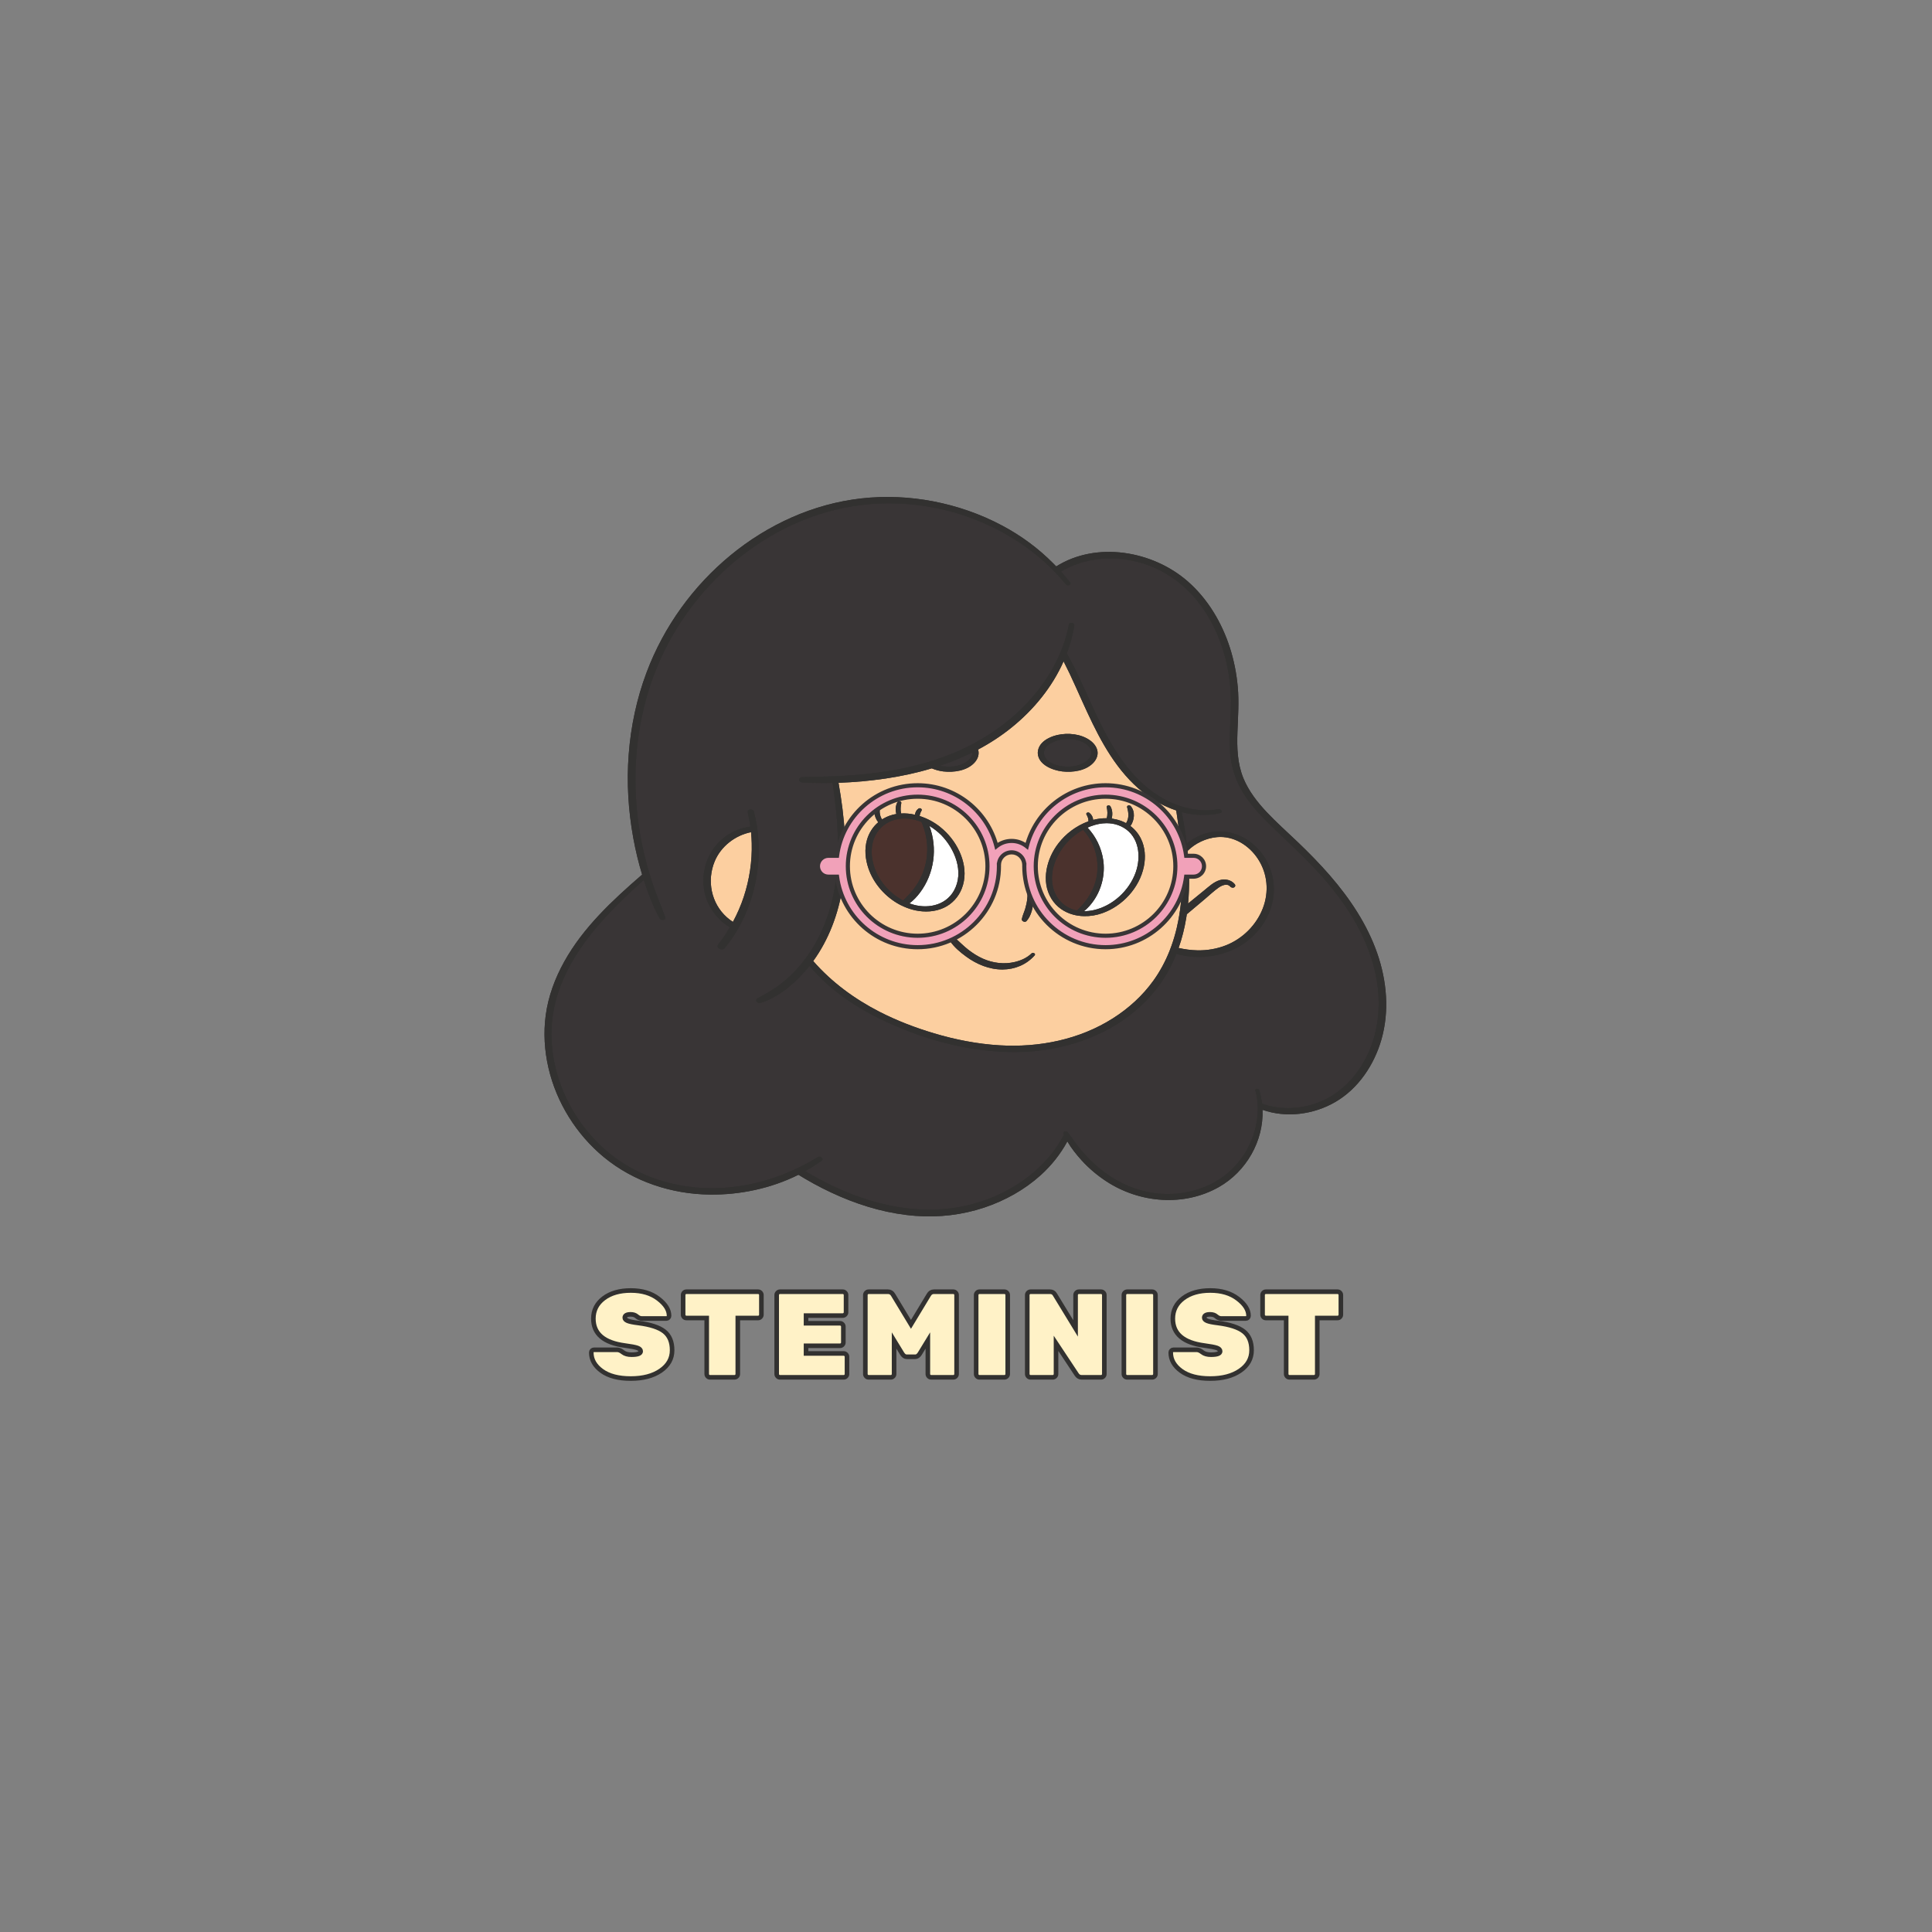 <svg xmlns="http://www.w3.org/2000/svg" width="375" viewBox="0 0 375 375" height="375" version="1.0"><rect x="0" y="0" width="375" height="375" fill="#808080" stroke="none"/><defs><clipPath id="a"><path d="M 105.457 96.168 L 269.707 96.168 L 269.707 236.418 L 105.457 236.418 Z M 105.457 96.168"/></clipPath><clipPath id="b"><path d="M 105.457 96.168 L 269.707 96.168 L 269.707 236.418 L 105.457 236.418 Z M 105.457 96.168"/></clipPath><clipPath id="c"><path d="M 158.367 152.012 L 234 152.012 L 234 184 L 158.367 184 Z M 158.367 152.012"/></clipPath><clipPath id="d"><path d="M 158.367 152.012 L 234.117 152.012 L 234.117 184.262 L 158.367 184.262 Z M 158.367 152.012"/></clipPath></defs><g clip-path="url(#a)"><path fill="#323130" d="M 268.133 201.777 C 266.719 206.707 263.625 211.344 259.125 213.93 C 254.938 216.344 249.652 217.035 245.059 215.418 C 245.281 221.457 241.922 227.379 236.578 230.41 C 229.781 234.258 221.215 233.527 214.766 229.316 C 212.996 228.16 211.363 226.785 209.941 225.223 C 208.93 224.102 207.941 222.875 207.172 221.547 C 205.844 224.004 204.086 226.211 202.008 228.094 C 198.855 230.938 195.047 233.055 191.027 234.395 C 186.754 235.816 182.246 236.34 177.754 236.004 C 172.703 235.629 167.75 234.258 163.109 232.266 C 160.727 231.242 158.406 230.066 156.172 228.742 C 155.773 228.504 155.375 228.266 154.977 228.02 C 149.68 230.668 143.656 231.938 137.781 231.867 C 130.352 231.781 122.973 229.359 117.207 224.602 C 111.887 220.215 108.004 214.004 106.453 207.27 C 105.676 203.918 105.469 200.457 105.926 197.039 C 106.418 193.391 107.719 189.891 109.504 186.68 C 113.199 180.008 118.926 174.703 124.625 169.77 C 124.629 169.766 124.629 169.766 124.633 169.762 C 123.93 167.434 123.359 165.066 122.922 162.672 C 121.945 157.316 121.613 151.852 122.031 146.422 C 122.445 140.996 123.582 135.613 125.5 130.516 C 127.168 126.07 129.438 121.852 132.211 118.004 C 134.953 114.195 138.188 110.746 141.809 107.766 C 145.414 104.797 149.418 102.309 153.691 100.422 C 157.965 98.531 162.52 97.27 167.168 96.742 C 171.82 96.223 176.555 96.426 181.148 97.312 C 185.801 98.211 190.32 99.773 194.504 102.004 C 198.164 103.945 201.52 106.41 204.434 109.352 C 204.629 109.543 204.824 109.742 205.012 109.941 C 212.836 105.023 223.73 106.887 230.551 112.855 C 234.43 116.254 237.16 120.84 238.727 125.734 C 239.52 128.211 240.023 130.781 240.254 133.371 C 240.512 136.281 240.293 139.176 240.188 142.09 C 240.074 145.141 240.176 148.215 241.352 151.074 C 242.375 153.547 244.051 155.699 245.867 157.633 C 247.773 159.66 249.867 161.504 251.875 163.43 C 254.047 165.508 256.152 167.645 258.121 169.914 C 262.027 174.422 265.398 179.453 267.355 185.129 C 269.195 190.473 269.703 196.309 268.133 201.777"/></g><path fill="#393536" d="M 211.211 144.754 C 211.629 145.168 211.914 145.734 211.809 146.336 C 211.699 146.961 211.258 147.457 210.754 147.816 C 209.324 148.836 207.289 149.004 205.621 148.645 C 204.363 148.379 202.672 147.629 202.641 146.125 C 202.68 144.406 205.016 143.66 206.371 143.496 C 207.969 143.309 210.012 143.559 211.211 144.754 Z M 188.73 146.059 C 188.738 146.148 188.73 146.242 188.715 146.336 C 188.605 146.961 188.16 147.457 187.656 147.816 C 186.227 148.836 184.195 149.004 182.523 148.645 C 182.504 148.641 182.484 148.637 182.461 148.633 C 184.609 147.91 186.707 147.062 188.73 146.059 Z M 246.926 175.348 C 246.016 179.027 243.395 182.211 240.062 183.973 C 236.59 185.805 232.172 186.27 228.344 185.129 C 227.809 186.48 227.176 187.793 226.438 189.055 C 224.562 192.254 222.012 195.016 219.059 197.238 C 212.762 201.977 204.91 204.164 197.098 204.203 C 188.523 204.25 179.93 201.977 172.172 198.406 C 166.543 195.82 161.121 192.277 157.137 187.477 C 156.734 187.988 156.309 188.484 155.867 188.965 C 153.652 191.375 150.863 193.637 147.703 194.637 C 147.41 194.73 147.066 194.684 146.875 194.418 C 146.695 194.164 146.793 193.891 147.051 193.754 C 148.359 193.055 149.629 192.348 150.848 191.492 C 152.008 190.672 153.098 189.742 154.086 188.719 C 154.836 187.945 155.535 187.129 156.184 186.266 C 156.418 185.965 156.641 185.656 156.855 185.348 C 157.688 184.156 158.426 182.906 159.062 181.609 C 162.07 175.527 162.895 168.672 162.621 161.953 C 162.48 158.605 162.102 155.281 161.602 151.973 C 159.641 152.012 157.684 151.984 155.73 151.883 C 154.98 151.848 154.844 150.863 155.668 150.848 C 157.578 150.812 159.492 150.77 161.402 150.691 C 161.773 150.68 162.148 150.664 162.52 150.645 C 164.895 150.531 167.27 150.355 169.629 150.062 C 172.891 149.664 176.129 149.051 179.297 148.16 C 179.703 148.051 180.109 147.93 180.516 147.805 C 181.383 147.539 182.25 147.246 183.109 146.938 C 184.824 146.312 186.5 145.586 188.125 144.766 C 188.453 144.598 188.781 144.43 189.102 144.254 C 194.215 141.5 198.77 137.738 202.215 133.008 C 203.598 131.109 204.777 129.062 205.707 126.91 C 205.902 126.457 206.086 126.004 206.254 125.539 C 206.785 124.129 207.199 122.676 207.492 121.191 C 207.602 120.641 208.613 120.879 208.523 121.426 C 208.223 123.293 207.73 125.102 207.07 126.84 C 207.594 127.73 208.07 128.652 208.531 129.566 C 209.281 131.07 209.996 132.598 210.688 134.133 C 212.02 137.062 213.316 140.016 214.859 142.844 C 217.707 148.062 221.461 153.004 226.949 155.605 C 227.332 155.789 227.719 155.957 228.117 156.109 C 228.453 156.246 228.793 156.367 229.137 156.477 C 231.508 157.246 234.039 157.512 236.5 157.062 C 237.012 156.969 237.473 157.68 236.844 157.82 C 234.324 158.395 231.789 158.266 229.367 157.629 C 229.762 159.652 230.098 161.691 230.348 163.742 C 231.598 162.68 233.137 161.934 234.762 161.582 C 238.41 160.801 242.047 162.293 244.453 165.074 C 246.887 167.887 247.82 171.734 246.926 175.348 Z M 143.594 179.656 C 143.406 180.016 143.207 180.367 142.992 180.719 C 142.301 181.891 141.516 183.012 140.637 184.062 C 140.168 184.621 138.902 183.996 139.402 183.344 C 140.223 182.27 140.977 181.156 141.66 179.996 C 141.27 179.75 140.898 179.484 140.547 179.215 C 138.883 177.906 137.602 176.086 136.98 174.055 C 135.676 169.77 137.195 164.953 140.855 162.34 C 142.273 161.328 143.93 160.676 145.645 160.441 C 145.523 159.531 145.355 158.621 145.141 157.73 C 144.961 156.988 146.18 156.902 146.34 157.527 C 146.578 158.461 146.77 159.398 146.914 160.344 C 146.965 160.68 147.016 161.016 147.055 161.352 C 147.77 167.293 146.73 173.406 144.055 178.773 C 143.906 179.074 143.75 179.363 143.594 179.656 Z M 266.711 187.859 C 265.277 182.273 262.359 177.223 258.801 172.734 C 255.246 168.242 251.016 164.426 246.906 160.469 C 245.035 158.668 243.219 156.77 241.758 154.609 C 240.246 152.367 239.246 149.879 238.883 147.191 C 238.469 144.125 238.793 141.027 238.895 137.957 C 238.98 135.391 238.848 132.816 238.391 130.285 C 237.516 125.414 235.605 120.703 232.531 116.805 C 229.516 112.984 225.41 110.23 220.684 109.035 C 216.219 107.902 211.301 108.223 207.148 110.289 C 206.73 110.492 206.328 110.715 205.934 110.949 C 206.547 111.625 207.129 112.316 207.695 113.031 C 208.082 113.523 207.215 113.828 206.895 113.434 C 206.34 112.75 205.762 112.086 205.152 111.445 C 204.848 111.113 204.535 110.789 204.215 110.473 C 204.07 110.328 203.926 110.188 203.785 110.047 C 201.605 107.941 199.188 106.09 196.617 104.504 C 192.738 102.105 188.523 100.316 184.113 99.172 C 179.73 98.031 175.16 97.543 170.637 97.738 C 166.07 97.938 161.574 98.848 157.289 100.426 C 153.008 101.992 148.977 104.191 145.297 106.875 C 141.598 109.574 138.266 112.762 135.379 116.32 C 132.492 119.879 130.051 123.805 128.176 127.988 C 126.051 132.73 124.621 137.801 123.91 142.949 C 123.172 148.25 123.16 153.652 123.812 158.965 C 124.219 162.273 124.898 165.547 125.82 168.746 C 125.918 169.086 126.02 169.426 126.121 169.762 C 126.594 171.32 127.125 172.859 127.711 174.379 C 127.945 174.988 128.184 175.598 128.43 176.203 C 128.672 176.797 128.855 177.418 129.125 177.996 C 129.426 178.645 128.238 178.758 127.98 178.203 C 127.688 177.562 127.328 176.961 127.043 176.32 C 126.762 175.691 126.496 175.059 126.246 174.418 C 125.777 173.227 125.344 172.02 124.957 170.801 C 120.246 175.031 115.656 179.492 112.188 184.809 C 110.184 187.879 108.602 191.219 107.738 194.793 C 106.957 198.035 106.848 201.422 107.336 204.719 C 108.305 211.305 111.621 217.543 116.383 222.168 C 121.469 227.109 128.188 229.898 135.211 230.5 C 141.562 231.043 147.926 229.809 153.723 227.234 C 154.184 227.031 154.641 226.82 155.09 226.598 C 155.551 226.375 156.004 226.141 156.457 225.898 C 157.246 225.477 158.027 225.023 158.789 224.559 C 159.195 224.305 159.988 224.922 159.504 225.273 C 158.477 226.02 157.402 226.703 156.289 227.324 C 158.152 228.426 160.055 229.453 162.012 230.367 C 166.41 232.414 171.082 233.922 175.91 234.516 C 180.234 235.051 184.617 234.852 188.828 233.695 C 192.773 232.617 196.523 230.805 199.742 228.27 C 202.5 226.098 204.879 223.387 206.512 220.27 C 206.484 220.211 206.457 220.148 206.43 220.086 C 206.297 219.777 206.57 219.605 206.848 219.605 C 207.008 219.605 207.176 219.664 207.262 219.785 C 207.422 220 207.578 220.219 207.734 220.434 C 208.652 221.695 209.559 222.957 210.613 224.113 C 211.785 225.398 213.082 226.598 214.488 227.621 C 217.344 229.699 220.664 231.152 224.176 231.598 C 227.754 232.047 231.449 231.527 234.719 229.984 C 237.883 228.496 240.469 226.043 242.125 222.961 C 243.367 220.648 244.109 218.023 244.129 215.398 C 244.137 215.281 244.133 215.172 244.133 215.059 C 244.129 214.652 244.105 214.25 244.066 213.844 C 243.992 213.109 243.859 212.375 243.66 211.652 C 243.543 211.238 244.309 211.242 244.422 211.613 C 244.684 212.473 244.863 213.344 244.965 214.215 C 248.445 215.5 252.496 215.297 255.906 213.988 C 260.562 212.203 264.031 208.234 265.895 203.672 C 267.949 198.641 268.055 193.086 266.711 187.859"/><path fill="#4B322D" d="M 212.586 171.289 C 213.324 168.855 213.121 166.219 212.082 163.898 C 211.621 162.871 210.996 161.902 210.234 161.07 C 209.215 161.629 208.277 162.336 207.504 163.105 C 205.062 165.574 203.363 169.469 204.605 172.918 C 205.137 174.383 206.184 175.598 207.602 176.258 C 207.945 176.422 208.297 176.543 208.66 176.641 C 208.781 176.668 208.902 176.699 209.027 176.723 C 210.648 175.246 211.945 173.406 212.586 171.289 Z M 177.617 172.195 C 176.938 173.148 176.133 173.977 175.297 174.785 C 172.406 173.266 170.109 170.457 169.414 167.262 C 169.066 165.688 169.094 163.969 169.762 162.473 C 170.41 161.031 171.574 159.902 173.047 159.324 C 173.504 159.148 173.965 159.023 174.43 158.949 C 174.652 158.914 174.879 158.887 175.105 158.875 C 175.969 158.824 176.84 158.926 177.688 159.152 C 177.973 159.23 178.254 159.316 178.527 159.422 C 178.637 159.457 178.738 159.496 178.848 159.539 C 178.848 159.547 178.852 159.559 178.855 159.562 C 180.109 162.379 180.324 165.59 179.422 168.547 C 179.02 169.855 178.414 171.082 177.617 172.195"/><path fill="#FFF" d="M 212.254 176.66 C 215.949 175.848 219.18 172.879 220.441 169.32 C 221.516 166.281 221.117 162.441 218.105 160.66 C 217.387 160.238 216.629 159.98 215.855 159.863 C 215.688 159.836 215.523 159.82 215.355 159.805 C 215.168 159.789 214.984 159.777 214.797 159.781 C 213.801 159.781 212.797 159.984 211.832 160.34 C 211.812 160.348 211.793 160.352 211.77 160.359 C 211.539 160.441 211.312 160.539 211.09 160.641 C 212.711 162.355 213.773 164.547 214.129 166.895 C 214.539 169.586 213.879 172.434 212.359 174.691 C 211.809 175.516 211.164 176.242 210.414 176.859 C 211.031 176.863 211.652 176.789 212.254 176.66 Z M 176.738 175.422 C 176.672 175.395 176.598 175.371 176.527 175.344 C 177.309 174.754 177.984 174.039 178.57 173.258 C 181.355 169.551 182.016 164.617 180.395 160.312 C 181.234 160.812 182.008 161.418 182.672 162.074 C 185.34 164.777 187.184 169.277 185.16 172.879 C 183.473 175.875 179.781 176.504 176.738 175.422"/><path fill="#FCCFA0" d="M 237.984 183.473 C 241.207 182.191 243.863 179.547 245.117 176.301 C 246.344 173.109 246.047 169.57 244.16 166.703 C 242.422 164.059 239.457 162.199 236.227 162.484 C 234.113 162.676 232.02 163.645 230.504 165.164 C 230.848 168.562 230.926 171.98 230.605 175.375 C 231.609 174.543 232.625 173.73 233.637 172.906 C 234.586 172.137 235.559 171.188 236.758 170.832 C 237.777 170.531 239 170.773 239.676 171.637 C 239.848 171.848 239.766 172.129 239.531 172.25 C 239.27 172.379 238.949 172.27 238.766 172.062 C 238.176 171.398 237.148 171.855 236.555 172.27 C 235.621 172.922 234.777 173.734 233.902 174.473 C 232.992 175.242 232.082 176.016 231.168 176.777 C 230.898 177 230.633 177.227 230.359 177.453 L 230.359 177.457 C 230.32 177.719 230.277 177.988 230.234 178.25 C 229.91 180.211 229.426 182.137 228.766 184 C 229.949 184.258 231.145 184.43 232.359 184.457 C 234.27 184.504 236.203 184.176 237.984 183.473 Z M 200.637 174.637 C 200.773 173.125 200.566 171.621 200.074 170.184 C 199.895 169.656 198.875 169.77 199.055 170.398 C 199.422 171.691 199.527 173.09 199.395 174.43 C 199.324 175.09 199.184 175.75 198.992 176.387 C 198.789 177.051 198.477 177.695 198.336 178.375 C 198.246 178.809 198.949 179.102 199.234 178.793 C 200.215 177.734 200.508 176.031 200.637 174.637 Z M 187.543 185.68 C 189.586 187.176 192.039 188.191 194.598 188.18 C 196.992 188.164 199.215 187.246 200.82 185.445 C 201.117 185.109 200.5 184.789 200.234 185.047 C 199.336 185.918 198.203 186.422 197 186.715 C 194.918 187.219 192.75 186.941 190.805 186.086 C 189.785 185.637 188.82 185.02 187.938 184.336 C 187.039 183.637 186.254 182.812 185.395 182.082 C 184.957 181.711 183.938 182.004 184.391 182.656 C 185.211 183.855 186.375 184.828 187.543 185.68 Z M 228.695 178.738 C 228.605 179.207 228.508 179.672 228.398 180.137 C 228.117 181.328 227.77 182.504 227.355 183.652 C 227.238 183.988 227.109 184.316 226.98 184.645 C 226.176 186.648 225.148 188.566 223.879 190.332 C 221.781 193.254 219.09 195.699 216.062 197.629 C 209.523 201.797 201.699 203.352 194.023 202.895 C 189.688 202.637 185.395 201.793 181.238 200.547 C 177.617 199.465 174.07 198.102 170.703 196.379 C 165.859 193.898 161.41 190.633 157.844 186.539 C 160.863 182.379 162.715 177.398 163.52 172.344 C 164.594 165.551 163.945 158.676 162.758 151.941 C 165.82 151.836 168.883 151.559 171.914 151.109 C 174.93 150.66 177.93 150.02 180.855 149.137 C 181.605 149.461 182.41 149.652 183.09 149.734 C 185.113 149.965 187.68 149.625 189.141 148.035 C 189.691 147.438 190.047 146.656 189.926 145.828 C 189.906 145.711 189.883 145.598 189.848 145.484 C 192.133 144.273 194.312 142.855 196.348 141.211 C 200.637 137.75 204.223 133.375 206.441 128.367 C 206.848 129.164 207.246 129.969 207.633 130.777 C 208.453 132.516 209.227 134.273 210.02 136.027 C 212.637 141.82 215.438 147.723 220.066 152.207 C 222.387 154.457 225.23 156.293 228.305 157.312 C 228.305 157.316 228.309 157.324 228.309 157.332 C 228.688 159.82 229.02 162.344 229.227 164.875 C 229.277 165.449 229.316 166.023 229.352 166.598 C 229.547 169.961 229.504 173.324 229.047 176.645 C 228.945 177.344 228.832 178.043 228.695 178.738 Z M 219.418 160.328 C 220.203 159.23 220.395 157.523 219.469 156.457 C 219.355 156.336 219.16 156.285 219.004 156.332 C 218.875 156.367 218.727 156.5 218.766 156.652 C 218.918 157.227 219.055 157.824 219.012 158.41 C 218.977 158.895 218.828 159.359 218.574 159.777 C 218.258 159.598 217.922 159.445 217.578 159.32 C 217.059 159.129 216.535 159 216.004 158.922 C 215.926 158.906 215.852 158.898 215.773 158.887 C 215.98 158.102 215.945 157.254 215.551 156.531 C 215.465 156.371 215.27 156.301 215.098 156.328 C 214.945 156.352 214.777 156.477 214.816 156.652 C 214.969 157.375 215.016 158.121 214.812 158.82 C 213.93 158.801 213.043 158.918 212.18 159.141 C 212.176 159.062 212.164 158.984 212.148 158.906 C 212.102 158.695 212.035 158.492 211.926 158.309 C 211.805 158.102 211.637 157.93 211.449 157.773 C 211.32 157.668 211.086 157.676 210.957 157.773 C 210.816 157.875 210.824 158.02 210.906 158.152 C 210.906 158.152 210.91 158.156 210.918 158.172 C 210.93 158.191 210.949 158.219 210.953 158.227 C 210.977 158.262 210.992 158.301 211.012 158.336 C 211.043 158.406 211.074 158.48 211.105 158.555 C 211.137 158.629 211.16 158.703 211.188 158.777 C 211.188 158.781 211.191 158.785 211.191 158.789 C 211.195 158.801 211.199 158.805 211.199 158.805 C 211.199 158.816 211.203 158.828 211.203 158.832 C 211.215 158.871 211.223 158.91 211.227 158.949 C 211.242 159.031 211.254 159.113 211.262 159.199 C 211.262 159.238 211.262 159.277 211.262 159.316 C 211.262 159.316 211.266 159.32 211.262 159.328 L 211.262 159.332 C 211.262 159.344 211.262 159.371 211.262 159.375 C 211.262 159.395 211.258 159.414 211.254 159.43 C 210.914 159.547 210.578 159.684 210.254 159.836 C 209.988 159.957 209.727 160.09 209.469 160.23 C 208.402 160.82 207.418 161.562 206.574 162.402 C 206.18 162.797 205.809 163.219 205.465 163.656 C 203.152 166.609 201.992 171.059 204.082 174.445 C 205.082 176.074 206.605 177.07 208.305 177.531 C 208.352 177.543 208.391 177.555 208.438 177.562 C 208.68 177.629 208.926 177.68 209.176 177.715 L 209.18 177.715 C 209.578 177.781 209.988 177.816 210.395 177.824 C 211.59 177.855 212.805 177.656 213.938 177.254 C 217.895 175.859 221.195 172.32 222.031 168.16 C 222.391 166.371 222.27 164.441 221.453 162.793 C 220.977 161.82 220.273 160.977 219.418 160.328 Z M 211.652 143.762 C 209.867 142.434 207.297 142.188 205.18 142.676 C 203.5 143.066 201.52 144.133 201.434 146.059 C 201.43 146.082 201.43 146.105 201.43 146.133 L 201.43 146.141 C 201.43 146.16 201.43 146.18 201.434 146.195 C 201.434 146.199 201.434 146.199 201.434 146.203 C 201.535 148.445 204.316 149.516 206.184 149.734 C 208.215 149.965 210.773 149.625 212.238 148.035 C 212.789 147.438 213.145 146.656 213.023 145.828 C 212.895 144.977 212.324 144.266 211.652 143.762 Z M 182.41 160.453 C 181.277 159.566 179.93 158.84 178.504 158.387 C 178.512 158.32 178.52 158.258 178.531 158.195 C 178.547 158.109 178.57 158.023 178.598 157.938 C 178.609 157.91 178.621 157.879 178.629 157.848 C 178.629 157.848 178.625 157.844 178.633 157.836 C 178.633 157.832 178.637 157.832 178.637 157.828 C 178.645 157.809 178.652 157.789 178.66 157.77 C 178.73 157.609 178.793 157.461 178.887 157.316 C 178.984 157.172 178.855 156.996 178.73 156.93 C 178.566 156.84 178.383 156.863 178.242 156.977 C 178.078 157.102 177.918 157.266 177.816 157.449 C 177.719 157.625 177.648 157.824 177.609 158.023 C 177.602 158.062 177.594 158.102 177.59 158.137 C 176.703 157.934 175.797 157.84 174.906 157.891 C 174.75 157.234 174.809 156.555 174.945 155.871 C 174.98 155.691 174.809 155.559 174.664 155.516 C 174.504 155.465 174.297 155.508 174.207 155.664 C 173.809 156.367 173.777 157.215 173.977 157.992 C 173.098 158.137 172.246 158.434 171.441 158.902 C 171.359 158.949 171.281 159 171.203 159.051 C 170.941 158.645 170.793 158.184 170.754 157.688 C 170.707 157.066 170.848 156.484 170.992 155.875 C 171.074 155.527 170.496 155.383 170.297 155.594 C 169.285 156.684 169.613 158.508 170.461 159.598 L 170.461 159.602 C 169.422 160.488 168.672 161.664 168.285 162.996 C 167.758 164.812 167.953 166.773 168.559 168.547 C 169.586 171.547 171.895 174.152 174.73 175.633 C 174.992 175.762 175.254 175.887 175.516 176 C 176.215 176.305 176.945 176.543 177.688 176.703 C 179.508 177.09 181.461 176.996 183.172 176.215 C 184.793 175.469 186.051 174.105 186.695 172.441 C 188.164 168.645 186.375 164.32 183.664 161.578 C 183.266 161.18 182.848 160.801 182.41 160.453 Z M 142.258 178.941 C 141.844 178.672 141.445 178.367 141.078 178.043 C 138.035 175.332 137.172 170.93 138.719 167.191 C 139.934 164.262 142.703 162.141 145.777 161.52 C 145.848 162.23 145.891 162.945 145.91 163.664 C 146.004 167.184 145.469 170.719 144.367 174.066 C 143.809 175.758 143.098 177.387 142.258 178.941"/><g clip-path="url(#b)"><path fill="#323130" d="M 265.895 203.672 C 264.031 208.234 260.562 212.203 255.906 213.988 C 252.496 215.297 248.445 215.5 244.965 214.215 C 244.863 213.344 244.684 212.473 244.422 211.613 C 244.309 211.242 243.543 211.238 243.66 211.652 C 243.859 212.375 243.992 213.109 244.066 213.844 C 244.105 214.25 244.129 214.652 244.133 215.059 C 244.133 215.172 244.137 215.281 244.129 215.398 C 244.109 218.023 243.367 220.648 242.125 222.961 C 240.469 226.043 237.883 228.496 234.719 229.984 C 231.449 231.527 227.754 232.047 224.176 231.598 C 220.664 231.152 217.344 229.699 214.488 227.621 C 213.082 226.598 211.785 225.398 210.613 224.113 C 209.559 222.957 208.652 221.695 207.734 220.434 C 207.578 220.219 207.422 220 207.262 219.785 C 207.176 219.664 207.008 219.605 206.848 219.605 C 206.57 219.605 206.297 219.777 206.43 220.086 C 206.457 220.148 206.484 220.211 206.512 220.27 C 204.879 223.387 202.5 226.098 199.742 228.27 C 196.523 230.805 192.773 232.617 188.828 233.695 C 184.617 234.852 180.234 235.051 175.91 234.516 C 171.082 233.922 166.41 232.414 162.012 230.367 C 160.055 229.453 158.152 228.426 156.289 227.324 C 157.402 226.703 158.477 226.02 159.504 225.273 C 159.988 224.922 159.195 224.305 158.789 224.559 C 158.027 225.023 157.246 225.477 156.457 225.898 C 156.004 226.141 155.551 226.375 155.09 226.598 C 154.641 226.82 154.184 227.031 153.723 227.234 C 147.926 229.809 141.562 231.043 135.211 230.5 C 128.188 229.898 121.469 227.109 116.383 222.168 C 111.621 217.543 108.305 211.305 107.336 204.719 C 106.848 201.422 106.957 198.035 107.738 194.793 C 108.602 191.219 110.184 187.879 112.188 184.809 C 115.656 179.492 120.246 175.031 124.957 170.801 C 125.344 172.02 125.777 173.227 126.246 174.418 C 126.496 175.059 126.762 175.691 127.043 176.32 C 127.328 176.961 127.688 177.562 127.98 178.203 C 128.238 178.758 129.426 178.645 129.125 177.996 C 128.855 177.418 128.672 176.797 128.43 176.203 C 128.184 175.598 127.945 174.988 127.711 174.379 C 127.125 172.859 126.594 171.32 126.121 169.762 C 126.02 169.426 125.918 169.086 125.82 168.746 C 124.898 165.547 124.219 162.273 123.812 158.965 C 123.16 153.652 123.172 148.25 123.91 142.949 C 124.621 137.801 126.051 132.73 128.176 127.988 C 130.051 123.805 132.492 119.879 135.379 116.32 C 138.266 112.762 141.598 109.574 145.297 106.875 C 148.977 104.191 153.008 101.992 157.289 100.426 C 161.574 98.848 166.07 97.938 170.637 97.738 C 175.16 97.543 179.73 98.031 184.113 99.172 C 188.523 100.316 192.738 102.105 196.617 104.504 C 199.188 106.09 201.605 107.941 203.785 110.047 C 203.926 110.188 204.07 110.328 204.215 110.473 C 204.535 110.789 204.848 111.113 205.152 111.445 C 205.762 112.086 206.34 112.75 206.895 113.434 C 207.215 113.828 208.082 113.523 207.695 113.031 C 207.129 112.316 206.547 111.625 205.934 110.949 C 206.328 110.715 206.73 110.492 207.148 110.289 C 211.301 108.223 216.219 107.902 220.684 109.035 C 225.41 110.23 229.516 112.984 232.531 116.805 C 235.605 120.703 237.516 125.414 238.391 130.285 C 238.848 132.816 238.98 135.391 238.895 137.957 C 238.793 141.027 238.469 144.125 238.883 147.191 C 239.246 149.879 240.246 152.367 241.758 154.609 C 243.219 156.77 245.035 158.668 246.906 160.469 C 251.016 164.426 255.246 168.242 258.801 172.734 C 262.359 177.223 265.277 182.273 266.711 187.859 C 268.055 193.086 267.949 198.641 265.895 203.672 Z M 267.355 185.129 C 265.398 179.453 262.027 174.422 258.121 169.914 C 256.152 167.645 254.047 165.508 251.875 163.43 C 249.867 161.504 247.773 159.66 245.867 157.633 C 244.051 155.699 242.375 153.547 241.352 151.074 C 240.176 148.215 240.074 145.141 240.188 142.09 C 240.293 139.176 240.512 136.281 240.254 133.371 C 240.023 130.781 239.52 128.211 238.727 125.734 C 237.16 120.84 234.43 116.254 230.551 112.855 C 223.73 106.887 212.836 105.023 205.012 109.941 C 204.824 109.742 204.629 109.543 204.434 109.352 C 201.52 106.41 198.164 103.945 194.504 102.004 C 190.32 99.773 185.801 98.211 181.148 97.312 C 176.555 96.426 171.82 96.223 167.168 96.742 C 162.52 97.27 157.965 98.531 153.691 100.422 C 149.418 102.309 145.414 104.797 141.809 107.766 C 138.188 110.746 134.953 114.195 132.211 118.004 C 129.438 121.852 127.168 126.07 125.5 130.516 C 123.582 135.613 122.445 140.996 122.031 146.422 C 121.613 151.852 121.945 157.316 122.922 162.672 C 123.359 165.066 123.93 167.434 124.633 169.762 C 124.629 169.766 124.629 169.766 124.625 169.77 C 118.926 174.703 113.199 180.008 109.504 186.68 C 107.719 189.891 106.418 193.391 105.926 197.039 C 105.469 200.457 105.676 203.918 106.453 207.27 C 108.004 214.004 111.887 220.215 117.207 224.602 C 122.973 229.359 130.352 231.781 137.781 231.867 C 143.656 231.938 149.68 230.668 154.977 228.02 C 155.375 228.266 155.773 228.504 156.172 228.742 C 158.406 230.066 160.727 231.242 163.109 232.266 C 167.75 234.258 172.703 235.629 177.754 236.004 C 182.246 236.34 186.754 235.816 191.027 234.395 C 195.047 233.055 198.855 230.938 202.008 228.094 C 204.086 226.211 205.844 224.004 207.172 221.547 C 207.941 222.875 208.93 224.102 209.941 225.223 C 211.363 226.785 212.996 228.16 214.766 229.316 C 221.215 233.527 229.781 234.258 236.578 230.41 C 241.922 227.379 245.281 221.457 245.059 215.418 C 249.652 217.035 254.938 216.344 259.125 213.93 C 263.625 211.344 266.719 206.707 268.133 201.777 C 269.703 196.309 269.195 190.473 267.355 185.129 Z M 245.117 176.301 C 243.863 179.547 241.207 182.191 237.984 183.473 C 236.203 184.176 234.27 184.504 232.359 184.457 C 231.145 184.43 229.949 184.258 228.766 184 C 229.426 182.137 229.91 180.211 230.234 178.25 C 230.277 177.988 230.32 177.719 230.359 177.457 L 230.359 177.453 C 230.633 177.227 230.898 177 231.168 176.777 C 232.082 176.016 232.992 175.242 233.902 174.473 C 234.777 173.734 235.621 172.922 236.555 172.27 C 237.148 171.855 238.176 171.398 238.766 172.062 C 238.949 172.27 239.27 172.379 239.531 172.25 C 239.766 172.129 239.848 171.848 239.676 171.637 C 239 170.773 237.777 170.531 236.758 170.832 C 235.559 171.188 234.586 172.137 233.637 172.906 C 232.625 173.73 231.609 174.543 230.605 175.375 C 230.926 171.98 230.848 168.562 230.504 165.164 C 232.02 163.645 234.113 162.676 236.227 162.484 C 239.457 162.199 242.422 164.059 244.16 166.703 C 246.047 169.57 246.344 173.109 245.117 176.301 Z M 228.398 180.137 C 228.117 181.328 227.77 182.504 227.355 183.652 C 227.238 183.988 227.109 184.316 226.98 184.645 C 226.176 186.648 225.148 188.566 223.879 190.332 C 221.781 193.254 219.09 195.699 216.062 197.629 C 209.523 201.797 201.699 203.352 194.023 202.895 C 189.688 202.637 185.395 201.793 181.238 200.547 C 177.617 199.465 174.07 198.102 170.703 196.379 C 165.859 193.898 161.41 190.633 157.844 186.539 C 160.863 182.379 162.715 177.398 163.52 172.344 C 164.594 165.551 163.945 158.676 162.758 151.941 C 165.82 151.836 168.883 151.559 171.914 151.109 C 174.93 150.66 177.93 150.02 180.855 149.137 C 181.605 149.461 182.41 149.652 183.09 149.734 C 185.113 149.965 187.68 149.625 189.141 148.035 C 189.691 147.438 190.047 146.656 189.926 145.828 C 189.906 145.711 189.883 145.598 189.848 145.484 C 192.133 144.273 194.312 142.855 196.348 141.211 C 200.637 137.75 204.223 133.375 206.441 128.367 C 206.848 129.164 207.246 129.969 207.633 130.777 C 208.453 132.516 209.227 134.273 210.02 136.027 C 212.637 141.82 215.438 147.723 220.066 152.207 C 222.387 154.457 225.23 156.293 228.305 157.312 C 228.305 157.316 228.309 157.324 228.309 157.332 C 228.688 159.82 229.02 162.344 229.227 164.875 C 229.277 165.449 229.316 166.023 229.352 166.598 C 229.547 169.961 229.504 173.324 229.047 176.645 C 228.945 177.344 228.832 178.043 228.695 178.738 C 228.605 179.207 228.508 179.672 228.398 180.137 Z M 188.73 146.059 C 188.738 146.148 188.73 146.242 188.715 146.336 C 188.605 146.961 188.16 147.457 187.656 147.816 C 186.227 148.836 184.195 149.004 182.523 148.645 C 182.504 148.641 182.484 148.637 182.461 148.633 C 184.609 147.91 186.707 147.062 188.73 146.059 Z M 234.762 161.582 C 233.137 161.934 231.598 162.68 230.348 163.742 C 230.098 161.691 229.762 159.652 229.367 157.629 C 231.789 158.266 234.324 158.395 236.844 157.82 C 237.473 157.68 237.012 156.969 236.5 157.062 C 234.039 157.512 231.508 157.246 229.137 156.477 C 228.793 156.367 228.453 156.246 228.117 156.109 C 227.719 155.957 227.332 155.789 226.949 155.605 C 221.461 153.004 217.707 148.062 214.859 142.844 C 213.316 140.016 212.02 137.062 210.688 134.133 C 209.996 132.598 209.281 131.07 208.531 129.566 C 208.07 128.652 207.594 127.73 207.07 126.84 C 207.73 125.102 208.223 123.293 208.523 121.426 C 208.613 120.879 207.602 120.641 207.492 121.191 C 207.199 122.676 206.785 124.129 206.254 125.539 C 206.086 126.004 205.902 126.457 205.707 126.91 C 204.777 129.062 203.598 131.109 202.215 133.008 C 198.77 137.738 194.215 141.5 189.102 144.254 C 188.781 144.43 188.453 144.598 188.125 144.766 C 186.5 145.586 184.824 146.312 183.109 146.938 C 182.25 147.246 181.383 147.539 180.516 147.805 C 180.109 147.93 179.703 148.051 179.297 148.16 C 176.129 149.051 172.891 149.664 169.629 150.062 C 167.27 150.355 164.895 150.531 162.52 150.645 C 162.148 150.664 161.773 150.68 161.402 150.691 C 159.492 150.77 157.578 150.812 155.668 150.848 C 154.844 150.863 154.98 151.848 155.73 151.883 C 157.684 151.984 159.641 152.012 161.602 151.973 C 162.102 155.281 162.48 158.605 162.621 161.953 C 162.895 168.672 162.07 175.527 159.062 181.609 C 158.426 182.906 157.688 184.156 156.855 185.348 C 156.641 185.656 156.418 185.965 156.184 186.266 C 155.535 187.129 154.836 187.945 154.086 188.719 C 153.098 189.742 152.008 190.672 150.848 191.492 C 149.629 192.348 148.359 193.055 147.051 193.754 C 146.793 193.891 146.695 194.164 146.875 194.418 C 147.066 194.684 147.41 194.73 147.703 194.637 C 150.863 193.637 153.652 191.375 155.867 188.965 C 156.309 188.484 156.734 187.988 157.137 187.477 C 161.121 192.277 166.543 195.82 172.172 198.406 C 179.93 201.977 188.523 204.25 197.098 204.203 C 204.91 204.164 212.762 201.977 219.059 197.238 C 222.012 195.016 224.562 192.254 226.438 189.055 C 227.176 187.793 227.809 186.48 228.344 185.129 C 232.172 186.27 236.59 185.805 240.062 183.973 C 243.395 182.211 246.016 179.027 246.926 175.348 C 247.82 171.734 246.887 167.887 244.453 165.074 C 242.047 162.293 238.41 160.801 234.762 161.582 Z M 220.441 169.32 C 219.18 172.879 215.949 175.848 212.254 176.66 C 211.652 176.789 211.031 176.863 210.414 176.859 C 211.164 176.242 211.809 175.516 212.359 174.691 C 213.879 172.434 214.539 169.586 214.129 166.895 C 213.773 164.547 212.711 162.355 211.09 160.641 C 211.312 160.539 211.539 160.441 211.77 160.359 C 211.793 160.352 211.812 160.348 211.832 160.34 C 212.797 159.984 213.801 159.781 214.797 159.781 C 214.984 159.777 215.168 159.789 215.355 159.805 C 215.523 159.82 215.688 159.836 215.855 159.863 C 216.629 159.98 217.387 160.238 218.105 160.66 C 221.117 162.441 221.516 166.281 220.441 169.32 Z M 209.027 176.723 C 208.902 176.699 208.781 176.668 208.66 176.641 C 208.297 176.543 207.945 176.422 207.602 176.258 C 206.184 175.598 205.137 174.383 204.605 172.918 C 203.363 169.469 205.062 165.574 207.504 163.105 C 208.277 162.336 209.215 161.629 210.234 161.07 C 210.996 161.902 211.621 162.871 212.082 163.898 C 213.121 166.219 213.324 168.855 212.586 171.289 C 211.945 173.406 210.648 175.246 209.027 176.723 Z M 219.418 160.328 C 220.203 159.23 220.395 157.523 219.469 156.457 C 219.355 156.336 219.16 156.285 219.004 156.332 C 218.875 156.367 218.727 156.5 218.766 156.652 C 218.918 157.227 219.055 157.824 219.012 158.41 C 218.977 158.895 218.828 159.359 218.574 159.777 C 218.258 159.598 217.922 159.445 217.578 159.32 C 217.059 159.129 216.535 159 216.004 158.922 C 215.926 158.906 215.852 158.898 215.773 158.887 C 215.98 158.102 215.945 157.254 215.551 156.531 C 215.465 156.371 215.27 156.301 215.098 156.328 C 214.945 156.352 214.777 156.477 214.816 156.652 C 214.969 157.375 215.016 158.121 214.812 158.82 C 213.93 158.801 213.043 158.918 212.18 159.141 C 212.176 159.062 212.164 158.984 212.148 158.906 C 212.102 158.695 212.035 158.492 211.926 158.309 C 211.805 158.102 211.637 157.93 211.449 157.773 C 211.32 157.668 211.086 157.676 210.957 157.773 C 210.816 157.875 210.824 158.02 210.906 158.152 C 210.906 158.152 210.91 158.156 210.918 158.172 C 210.93 158.191 210.949 158.219 210.953 158.227 C 210.977 158.262 210.992 158.301 211.012 158.336 C 211.043 158.406 211.074 158.48 211.105 158.555 C 211.137 158.629 211.16 158.703 211.188 158.777 C 211.188 158.781 211.191 158.785 211.191 158.789 C 211.195 158.801 211.199 158.805 211.199 158.805 C 211.199 158.816 211.203 158.828 211.203 158.832 C 211.215 158.871 211.223 158.91 211.227 158.949 C 211.242 159.031 211.254 159.113 211.262 159.199 C 211.262 159.238 211.262 159.277 211.262 159.316 C 211.262 159.316 211.266 159.32 211.262 159.328 L 211.262 159.332 C 211.262 159.344 211.262 159.371 211.262 159.375 C 211.262 159.395 211.258 159.414 211.254 159.43 C 210.914 159.547 210.578 159.684 210.254 159.836 C 209.988 159.957 209.727 160.09 209.469 160.23 C 208.402 160.82 207.418 161.562 206.574 162.402 C 206.18 162.797 205.809 163.219 205.465 163.656 C 203.152 166.609 201.992 171.059 204.082 174.445 C 205.082 176.074 206.605 177.07 208.305 177.531 C 208.352 177.543 208.391 177.555 208.438 177.562 C 208.68 177.629 208.926 177.68 209.176 177.715 L 209.18 177.715 C 209.578 177.781 209.988 177.816 210.395 177.824 C 211.59 177.855 212.805 177.656 213.938 177.254 C 217.895 175.859 221.195 172.32 222.031 168.16 C 222.391 166.371 222.27 164.441 221.453 162.793 C 220.977 161.82 220.273 160.977 219.418 160.328 Z M 202.641 146.125 C 202.68 144.406 205.016 143.66 206.371 143.496 C 207.969 143.309 210.012 143.559 211.211 144.754 C 211.629 145.168 211.914 145.734 211.809 146.336 C 211.699 146.961 211.258 147.457 210.754 147.816 C 209.324 148.836 207.289 149.004 205.621 148.645 C 204.363 148.379 202.672 147.629 202.641 146.125 Z M 212.238 148.035 C 212.789 147.438 213.145 146.656 213.023 145.828 C 212.895 144.977 212.324 144.266 211.652 143.762 C 209.867 142.434 207.297 142.188 205.18 142.676 C 203.5 143.066 201.52 144.133 201.434 146.059 C 201.43 146.082 201.43 146.105 201.43 146.133 L 201.43 146.141 C 201.43 146.16 201.43 146.18 201.434 146.195 C 201.434 146.199 201.434 146.199 201.434 146.203 C 201.535 148.445 204.316 149.516 206.184 149.734 C 208.215 149.965 210.773 149.625 212.238 148.035 Z M 200.82 185.445 C 199.215 187.246 196.992 188.164 194.598 188.18 C 192.039 188.191 189.586 187.176 187.543 185.68 C 186.375 184.828 185.211 183.855 184.391 182.656 C 183.938 182.004 184.957 181.711 185.395 182.082 C 186.254 182.812 187.039 183.637 187.938 184.336 C 188.82 185.02 189.785 185.637 190.805 186.086 C 192.75 186.941 194.918 187.219 197 186.715 C 198.203 186.422 199.336 185.918 200.234 185.047 C 200.5 184.789 201.117 185.109 200.82 185.445 Z M 198.336 178.375 C 198.477 177.695 198.789 177.051 198.992 176.387 C 199.184 175.75 199.324 175.09 199.395 174.43 C 199.527 173.09 199.422 171.691 199.055 170.398 C 198.875 169.77 199.895 169.656 200.074 170.184 C 200.566 171.621 200.773 173.125 200.637 174.637 C 200.508 176.031 200.215 177.734 199.234 178.793 C 198.949 179.102 198.246 178.809 198.336 178.375 Z M 176.738 175.422 C 176.672 175.395 176.598 175.371 176.527 175.344 C 177.309 174.754 177.984 174.039 178.57 173.258 C 181.355 169.551 182.016 164.617 180.395 160.312 C 181.234 160.812 182.008 161.418 182.672 162.074 C 185.34 164.777 187.184 169.277 185.16 172.879 C 183.473 175.875 179.781 176.504 176.738 175.422 Z M 175.297 174.785 C 172.406 173.266 170.109 170.457 169.414 167.262 C 169.066 165.688 169.094 163.969 169.762 162.473 C 170.41 161.031 171.574 159.902 173.047 159.324 C 173.504 159.148 173.965 159.023 174.43 158.949 C 174.652 158.914 174.879 158.887 175.105 158.875 C 175.969 158.824 176.84 158.926 177.688 159.152 C 177.973 159.23 178.254 159.316 178.527 159.422 C 178.637 159.457 178.738 159.496 178.848 159.539 C 178.848 159.547 178.852 159.559 178.855 159.562 C 180.109 162.379 180.324 165.59 179.422 168.547 C 179.02 169.855 178.414 171.082 177.617 172.195 C 176.938 173.148 176.133 173.977 175.297 174.785 Z M 186.695 172.441 C 188.164 168.645 186.375 164.32 183.664 161.578 C 183.266 161.18 182.848 160.801 182.41 160.453 C 181.277 159.566 179.93 158.84 178.504 158.387 C 178.512 158.32 178.52 158.258 178.531 158.195 C 178.547 158.109 178.57 158.023 178.598 157.938 C 178.609 157.91 178.621 157.879 178.629 157.848 C 178.629 157.848 178.625 157.844 178.633 157.836 C 178.633 157.832 178.637 157.832 178.637 157.828 C 178.645 157.809 178.652 157.789 178.66 157.77 C 178.73 157.609 178.793 157.461 178.887 157.316 C 178.984 157.172 178.855 156.996 178.73 156.93 C 178.566 156.84 178.383 156.863 178.242 156.977 C 178.078 157.102 177.918 157.266 177.816 157.449 C 177.719 157.625 177.648 157.824 177.609 158.023 C 177.602 158.062 177.594 158.102 177.59 158.137 C 176.703 157.934 175.797 157.84 174.906 157.891 C 174.75 157.234 174.809 156.555 174.945 155.871 C 174.98 155.691 174.809 155.559 174.664 155.516 C 174.504 155.465 174.297 155.508 174.207 155.664 C 173.809 156.367 173.777 157.215 173.977 157.992 C 173.098 158.137 172.246 158.434 171.441 158.902 C 171.359 158.949 171.281 159 171.203 159.051 C 170.941 158.645 170.793 158.184 170.754 157.688 C 170.707 157.066 170.848 156.484 170.992 155.875 C 171.074 155.527 170.496 155.383 170.297 155.594 C 169.285 156.684 169.613 158.508 170.461 159.598 L 170.461 159.602 C 169.422 160.488 168.672 161.664 168.285 162.996 C 167.758 164.812 167.953 166.773 168.559 168.547 C 169.586 171.547 171.895 174.152 174.73 175.633 C 174.992 175.762 175.254 175.887 175.516 176 C 176.215 176.305 176.945 176.543 177.688 176.703 C 179.508 177.09 181.461 176.996 183.172 176.215 C 184.793 175.469 186.051 174.105 186.695 172.441 Z M 144.367 174.066 C 143.809 175.758 143.098 177.387 142.258 178.941 C 141.844 178.672 141.445 178.367 141.078 178.043 C 138.035 175.332 137.172 170.93 138.719 167.191 C 139.934 164.262 142.703 162.141 145.777 161.52 C 145.848 162.23 145.891 162.945 145.91 163.664 C 146.004 167.184 145.469 170.719 144.367 174.066 Z M 147.055 161.352 C 147.016 161.016 146.965 160.68 146.914 160.344 C 146.77 159.398 146.578 158.461 146.34 157.527 C 146.18 156.902 144.961 156.988 145.141 157.73 C 145.355 158.621 145.523 159.531 145.645 160.441 C 143.93 160.676 142.273 161.328 140.855 162.34 C 137.195 164.953 135.676 169.77 136.98 174.055 C 137.602 176.086 138.883 177.906 140.547 179.215 C 140.898 179.484 141.27 179.75 141.66 179.996 C 140.977 181.156 140.223 182.27 139.402 183.344 C 138.902 183.996 140.168 184.621 140.637 184.062 C 141.516 183.012 142.301 181.891 142.992 180.719 C 143.207 180.367 143.406 180.016 143.594 179.656 C 143.75 179.363 143.906 179.074 144.055 178.773 C 146.73 173.406 147.77 167.293 147.055 161.352"/></g><g fill="#FFF2C7"><g><g><path d="M 1.109 -11.391 C 1.109 -13.004 1.773 -14.316 3.109 -15.328 C 4.453 -16.336 6.211 -16.844 8.391 -16.844 C 10.566 -16.844 12.348 -16.312 13.734 -15.25 C 15.117 -14.195 15.812 -13.094 15.812 -11.938 C 15.812 -11.789 15.758 -11.664 15.656 -11.562 C 15.551 -11.469 15.438 -11.422 15.312 -11.422 L 10.562 -11.422 C 10.195 -11.422 9.863 -11.551 9.562 -11.812 C 9.258 -12.082 8.859 -12.219 8.359 -12.219 C 7.598 -12.219 7.219 -12 7.219 -11.562 C 7.219 -11.32 7.398 -11.125 7.766 -10.969 C 8.141 -10.812 8.832 -10.664 9.844 -10.531 C 12.207 -10.238 13.891 -9.691 14.891 -8.891 C 15.898 -8.086 16.406 -6.875 16.406 -5.25 C 16.406 -3.633 15.664 -2.316 14.188 -1.297 C 12.707 -0.273 10.77 0.234 8.375 0.234 C 5.988 0.234 4.113 -0.254 2.75 -1.234 C 1.395 -2.211 0.719 -3.406 0.719 -4.812 C 0.719 -4.957 0.766 -5.082 0.859 -5.188 C 0.961 -5.289 1.086 -5.344 1.234 -5.344 L 5.75 -5.344 C 6.07 -5.344 6.438 -5.18 6.844 -4.859 C 7.25 -4.547 7.805 -4.391 8.516 -4.391 C 9.703 -4.391 10.297 -4.613 10.297 -5.062 C 10.297 -5.344 10.082 -5.555 9.656 -5.703 C 9.227 -5.859 8.422 -6.016 7.234 -6.172 C 3.148 -6.711 1.109 -8.453 1.109 -11.391 Z M 1.109 -11.391" transform="translate(114.052 267.335)"/></g></g></g><g fill="#FFF2C7"><g><g><path d="M 1.359 -16.609 L 15.266 -16.609 C 15.43 -16.609 15.578 -16.547 15.703 -16.422 C 15.836 -16.297 15.906 -16.145 15.906 -15.969 L 15.906 -12.156 C 15.906 -11.977 15.836 -11.828 15.703 -11.703 C 15.578 -11.578 15.43 -11.516 15.266 -11.516 L 11.328 -11.516 L 11.328 -0.641 C 11.328 -0.461 11.258 -0.312 11.125 -0.188 C 11 -0.062 10.852 0 10.688 0 L 5.938 0 C 5.758 0 5.609 -0.062 5.484 -0.188 C 5.359 -0.312 5.297 -0.461 5.297 -0.641 L 5.297 -11.516 L 1.359 -11.516 C 1.18 -11.516 1.031 -11.578 0.906 -11.703 C 0.781 -11.828 0.719 -11.977 0.719 -12.156 L 0.719 -15.969 C 0.719 -16.145 0.781 -16.297 0.906 -16.422 C 1.031 -16.547 1.18 -16.609 1.359 -16.609 Z M 1.359 -16.609" transform="translate(131.877 267.335)"/></g></g></g><g fill="#FFF2C7"><g><g><path d="M 7.234 -4.625 L 14.547 -4.625 C 14.723 -4.625 14.875 -4.562 15 -4.438 C 15.125 -4.312 15.188 -4.16 15.188 -3.984 L 15.188 -0.641 C 15.188 -0.461 15.125 -0.312 15 -0.188 C 14.875 -0.062 14.723 0 14.547 0 L 2.188 0 C 2.008 0 1.859 -0.062 1.734 -0.188 C 1.609 -0.312 1.547 -0.461 1.547 -0.641 L 1.547 -15.969 C 1.547 -16.145 1.609 -16.297 1.734 -16.422 C 1.859 -16.547 2.008 -16.609 2.188 -16.609 L 14.359 -16.609 C 14.535 -16.609 14.688 -16.547 14.812 -16.422 C 14.938 -16.297 15 -16.145 15 -15.969 L 15 -12.625 C 15 -12.445 14.938 -12.297 14.812 -12.172 C 14.688 -12.047 14.535 -11.984 14.359 -11.984 L 7.234 -11.984 L 7.234 -10.484 L 13.844 -10.484 C 14.008 -10.484 14.156 -10.422 14.281 -10.297 C 14.414 -10.172 14.484 -10.02 14.484 -9.844 L 14.484 -6.766 C 14.484 -6.586 14.414 -6.438 14.281 -6.312 C 14.156 -6.188 14.008 -6.125 13.844 -6.125 L 7.234 -6.125 Z M 7.234 -4.625" transform="translate(149.203 267.335)"/></g></g></g><g fill="#FFF2C7"><g><g><path d="M 14.859 -16.609 L 18.609 -16.609 C 18.785 -16.609 18.938 -16.547 19.062 -16.422 C 19.188 -16.297 19.25 -16.145 19.25 -15.969 L 19.25 -0.641 C 19.25 -0.461 19.188 -0.312 19.062 -0.188 C 18.938 -0.062 18.785 0 18.609 0 L 14.312 0 C 14.133 0 13.984 -0.062 13.859 -0.188 C 13.734 -0.312 13.672 -0.461 13.672 -0.641 L 13.672 -7.141 L 12.109 -4.578 C 11.848 -4.18 11.551 -3.984 11.219 -3.984 L 9.562 -3.984 C 9.227 -3.984 8.938 -4.18 8.688 -4.578 L 7.125 -7.141 L 7.125 -0.641 C 7.125 -0.461 7.055 -0.312 6.922 -0.188 C 6.797 -0.062 6.648 0 6.484 0 L 2.188 0 C 2.008 0 1.859 -0.062 1.734 -0.188 C 1.609 -0.312 1.547 -0.461 1.547 -0.641 L 1.547 -15.969 C 1.547 -16.145 1.609 -16.297 1.734 -16.422 C 1.859 -16.547 2.008 -16.609 2.188 -16.609 L 5.938 -16.609 C 6.375 -16.609 6.711 -16.395 6.953 -15.969 L 10.391 -10.281 L 13.844 -15.969 C 14.07 -16.395 14.41 -16.609 14.859 -16.609 Z M 14.859 -16.609" transform="translate(166.41 267.335)"/></g></g></g><g fill="#FFF2C7"><g><g><path d="M 7.031 0 L 2.188 0 C 2.008 0 1.859 -0.062 1.734 -0.188 C 1.609 -0.312 1.547 -0.461 1.547 -0.641 L 1.547 -15.969 C 1.547 -16.145 1.609 -16.297 1.734 -16.422 C 1.859 -16.547 2.008 -16.609 2.188 -16.609 L 7.031 -16.609 C 7.195 -16.609 7.344 -16.547 7.469 -16.422 C 7.602 -16.297 7.672 -16.145 7.672 -15.969 L 7.672 -0.641 C 7.672 -0.461 7.602 -0.312 7.469 -0.188 C 7.344 -0.062 7.195 0 7.031 0 Z M 7.031 0" transform="translate(187.914 267.335)"/></g></g></g><g fill="#FFF2C7"><g><g><path d="M 11.562 -16.609 L 15.859 -16.609 C 16.023 -16.609 16.172 -16.547 16.297 -16.422 C 16.43 -16.297 16.5 -16.145 16.5 -15.969 L 16.5 -0.641 C 16.5 -0.461 16.43 -0.312 16.297 -0.188 C 16.172 -0.062 16.023 0 15.859 0 L 12.109 0 C 11.691 0 11.363 -0.18 11.125 -0.547 L 7.125 -6.594 L 7.125 -0.641 C 7.125 -0.461 7.055 -0.312 6.922 -0.188 C 6.797 -0.062 6.648 0 6.484 0 L 2.188 0 C 2.008 0 1.859 -0.062 1.734 -0.188 C 1.609 -0.312 1.547 -0.461 1.547 -0.641 L 1.547 -15.969 C 1.547 -16.145 1.609 -16.297 1.734 -16.422 C 1.859 -16.547 2.008 -16.609 2.188 -16.609 L 5.938 -16.609 C 6.375 -16.609 6.695 -16.426 6.906 -16.062 L 10.922 -9.5 L 10.922 -15.969 C 10.922 -16.145 10.984 -16.297 11.109 -16.422 C 11.234 -16.547 11.383 -16.609 11.562 -16.609 Z M 11.562 -16.609" transform="translate(197.835 267.335)"/></g></g></g><g fill="#FFF2C7"><g><g><path d="M 7.031 0 L 2.188 0 C 2.008 0 1.859 -0.062 1.734 -0.188 C 1.609 -0.312 1.547 -0.461 1.547 -0.641 L 1.547 -15.969 C 1.547 -16.145 1.609 -16.297 1.734 -16.422 C 1.859 -16.547 2.008 -16.609 2.188 -16.609 L 7.031 -16.609 C 7.195 -16.609 7.344 -16.547 7.469 -16.422 C 7.602 -16.297 7.672 -16.145 7.672 -15.969 L 7.672 -0.641 C 7.672 -0.461 7.602 -0.312 7.469 -0.188 C 7.344 -0.062 7.195 0 7.031 0 Z M 7.031 0" transform="translate(216.586 267.335)"/></g></g></g><g fill="#FFF2C7"><g><g><path d="M 1.109 -11.391 C 1.109 -13.004 1.773 -14.316 3.109 -15.328 C 4.453 -16.336 6.211 -16.844 8.391 -16.844 C 10.566 -16.844 12.348 -16.312 13.734 -15.25 C 15.117 -14.195 15.812 -13.094 15.812 -11.938 C 15.812 -11.789 15.758 -11.664 15.656 -11.562 C 15.551 -11.469 15.438 -11.422 15.312 -11.422 L 10.562 -11.422 C 10.195 -11.422 9.863 -11.551 9.562 -11.812 C 9.258 -12.082 8.859 -12.219 8.359 -12.219 C 7.598 -12.219 7.219 -12 7.219 -11.562 C 7.219 -11.32 7.398 -11.125 7.766 -10.969 C 8.141 -10.812 8.832 -10.664 9.844 -10.531 C 12.207 -10.238 13.891 -9.691 14.891 -8.891 C 15.898 -8.086 16.406 -6.875 16.406 -5.25 C 16.406 -3.633 15.664 -2.316 14.188 -1.297 C 12.707 -0.273 10.77 0.234 8.375 0.234 C 5.988 0.234 4.113 -0.254 2.75 -1.234 C 1.395 -2.211 0.719 -3.406 0.719 -4.812 C 0.719 -4.957 0.766 -5.082 0.859 -5.188 C 0.961 -5.289 1.086 -5.344 1.234 -5.344 L 5.75 -5.344 C 6.07 -5.344 6.438 -5.18 6.844 -4.859 C 7.25 -4.547 7.805 -4.391 8.516 -4.391 C 9.703 -4.391 10.297 -4.613 10.297 -5.062 C 10.297 -5.344 10.082 -5.555 9.656 -5.703 C 9.227 -5.859 8.422 -6.016 7.234 -6.172 C 3.148 -6.711 1.109 -8.453 1.109 -11.391 Z M 1.109 -11.391" transform="translate(226.507 267.335)"/></g></g></g><g fill="#FFF2C7"><g><g><path d="M 1.359 -16.609 L 15.266 -16.609 C 15.43 -16.609 15.578 -16.547 15.703 -16.422 C 15.836 -16.297 15.906 -16.145 15.906 -15.969 L 15.906 -12.156 C 15.906 -11.977 15.836 -11.828 15.703 -11.703 C 15.578 -11.578 15.43 -11.516 15.266 -11.516 L 11.328 -11.516 L 11.328 -0.641 C 11.328 -0.461 11.258 -0.312 11.125 -0.188 C 11 -0.062 10.852 0 10.688 0 L 5.938 0 C 5.758 0 5.609 -0.062 5.484 -0.188 C 5.359 -0.312 5.297 -0.461 5.297 -0.641 L 5.297 -11.516 L 1.359 -11.516 C 1.18 -11.516 1.031 -11.578 0.906 -11.703 C 0.781 -11.828 0.719 -11.977 0.719 -12.156 L 0.719 -15.969 C 0.719 -16.145 0.781 -16.297 0.906 -16.422 C 1.031 -16.547 1.18 -16.609 1.359 -16.609 Z M 1.359 -16.609" transform="translate(244.331 267.335)"/></g></g></g><path transform="matrix(1.113 0 0 1.113 103.428 248.417)" fill="none" d="M 10.553 6.762 C 10.553 5.312 11.153 4.129 12.354 3.22 C 13.554 2.311 15.134 1.858 17.089 1.858 C 19.041 1.858 20.641 2.335 21.884 3.29 C 23.13 4.241 23.751 5.235 23.751 6.274 C 23.751 6.4 23.706 6.513 23.611 6.607 C 23.523 6.695 23.418 6.741 23.306 6.741 L 19.041 6.741 C 18.714 6.741 18.416 6.621 18.146 6.383 C 17.875 6.14 17.51 6.018 17.057 6.018 C 16.373 6.018 16.029 6.214 16.029 6.611 C 16.029 6.825 16.197 7.004 16.531 7.148 C 16.868 7.288 17.489 7.418 18.398 7.527 C 20.519 7.797 22.028 8.292 22.93 9.012 C 23.832 9.731 24.285 10.82 24.285 12.276 C 24.285 13.737 23.618 14.923 22.291 15.839 C 20.961 16.755 19.22 17.215 17.071 17.215 C 14.927 17.215 13.242 16.773 12.02 15.892 C 10.799 15.007 10.188 13.937 10.188 12.673 C 10.188 12.543 10.234 12.434 10.321 12.34 C 10.416 12.245 10.528 12.199 10.655 12.199 L 14.709 12.199 C 15.007 12.199 15.337 12.34 15.695 12.627 C 16.061 12.912 16.562 13.052 17.201 13.052 C 18.272 13.052 18.806 12.856 18.806 12.459 C 18.806 12.203 18.612 12.006 18.226 11.869 C 17.844 11.736 17.117 11.595 16.05 11.455 C 12.385 10.971 10.553 9.408 10.553 6.762 Z M 26.777 2.069 L 39.281 2.069 C 39.439 2.069 39.572 2.128 39.681 2.241 C 39.797 2.353 39.853 2.486 39.853 2.644 L 39.853 6.081 C 39.853 6.235 39.797 6.372 39.681 6.484 C 39.572 6.597 39.439 6.653 39.281 6.653 L 35.739 6.653 L 35.739 16.422 C 35.739 16.58 35.683 16.713 35.567 16.829 C 35.455 16.941 35.318 17.001 35.163 17.001 L 30.898 17.001 C 30.74 17.001 30.607 16.941 30.491 16.829 C 30.375 16.713 30.319 16.58 30.319 16.422 L 30.319 6.653 L 26.777 6.653 C 26.623 6.653 26.486 6.597 26.37 6.484 C 26.261 6.372 26.205 6.235 26.205 6.081 L 26.205 2.644 C 26.205 2.486 26.261 2.353 26.37 2.241 C 26.486 2.128 26.623 2.069 26.777 2.069 Z M 47.639 12.838 L 54.21 12.838 C 54.368 12.838 54.501 12.898 54.61 13.01 C 54.726 13.126 54.782 13.263 54.782 13.417 L 54.782 16.422 C 54.782 16.58 54.726 16.713 54.61 16.829 C 54.501 16.941 54.368 17.001 54.21 17.001 L 43.096 17.001 C 42.942 17.001 42.805 16.941 42.693 16.829 C 42.577 16.713 42.521 16.58 42.521 16.422 L 42.521 2.644 C 42.521 2.486 42.577 2.353 42.693 2.241 C 42.805 2.128 42.942 2.069 43.096 2.069 L 54.038 2.069 C 54.196 2.069 54.329 2.128 54.445 2.241 C 54.561 2.353 54.617 2.486 54.617 2.644 L 54.617 5.653 C 54.617 5.81 54.561 5.944 54.445 6.06 C 54.329 6.172 54.196 6.232 54.038 6.232 L 47.639 6.232 L 47.639 7.576 L 53.571 7.576 C 53.725 7.576 53.862 7.632 53.975 7.745 C 54.09 7.857 54.147 7.99 54.147 8.148 L 54.147 10.921 C 54.147 11.079 54.09 11.213 53.975 11.329 C 53.862 11.441 53.725 11.497 53.571 11.497 L 47.639 11.497 Z M 69.95 2.069 L 73.32 2.069 C 73.474 2.069 73.611 2.128 73.723 2.241 C 73.839 2.353 73.895 2.486 73.895 2.644 L 73.895 16.422 C 73.895 16.58 73.839 16.713 73.723 16.829 C 73.611 16.941 73.474 17.001 73.32 17.001 L 69.458 17.001 C 69.304 17.001 69.167 16.941 69.055 16.829 C 68.939 16.713 68.883 16.58 68.883 16.422 L 68.883 10.577 L 67.475 12.88 C 67.247 13.238 66.984 13.417 66.685 13.417 L 65.193 13.417 C 64.895 13.417 64.632 13.238 64.404 12.88 L 62.996 10.577 L 62.996 16.422 C 62.996 16.58 62.94 16.713 62.824 16.829 C 62.712 16.941 62.575 17.001 62.42 17.001 L 58.559 17.001 C 58.405 17.001 58.268 16.941 58.155 16.829 C 58.039 16.713 57.983 16.58 57.983 16.422 L 57.983 2.644 C 57.983 2.486 58.039 2.353 58.155 2.241 C 58.268 2.128 58.405 2.069 58.559 2.069 L 61.929 2.069 C 62.329 2.069 62.634 2.262 62.845 2.644 L 65.941 7.762 L 69.034 2.644 C 69.244 2.262 69.55 2.069 69.95 2.069 Z M 82.232 17.001 L 77.883 17.001 C 77.728 17.001 77.591 16.941 77.479 16.829 C 77.363 16.713 77.307 16.58 77.307 16.422 L 77.307 2.644 C 77.307 2.486 77.363 2.353 77.479 2.241 C 77.591 2.128 77.728 2.069 77.883 2.069 L 82.232 2.069 C 82.39 2.069 82.523 2.128 82.639 2.241 C 82.752 2.353 82.811 2.486 82.811 2.644 L 82.811 16.422 C 82.811 16.58 82.752 16.713 82.639 16.829 C 82.523 16.941 82.39 17.001 82.232 17.001 Z M 95.223 2.069 L 99.085 2.069 C 99.239 2.069 99.376 2.128 99.488 2.241 C 99.604 2.353 99.66 2.486 99.66 2.644 L 99.66 16.422 C 99.66 16.58 99.604 16.713 99.488 16.829 C 99.376 16.941 99.239 17.001 99.085 17.001 L 95.715 17.001 C 95.343 17.001 95.051 16.836 94.841 16.51 L 91.236 11.069 L 91.236 16.422 C 91.236 16.58 91.18 16.713 91.064 16.829 C 90.951 16.941 90.815 17.001 90.657 17.001 L 86.799 17.001 C 86.644 17.001 86.507 16.941 86.392 16.829 C 86.279 16.713 86.22 16.58 86.22 16.422 L 86.22 2.644 C 86.22 2.486 86.279 2.353 86.392 2.241 C 86.507 2.128 86.644 2.069 86.799 2.069 L 90.169 2.069 C 90.569 2.069 90.86 2.234 91.043 2.56 L 94.648 8.471 L 94.648 2.644 C 94.648 2.486 94.704 2.353 94.82 2.241 C 94.932 2.128 95.069 2.069 95.223 2.069 Z M 107.997 17.001 L 103.648 17.001 C 103.494 17.001 103.357 16.941 103.244 16.829 C 103.128 16.713 103.072 16.58 103.072 16.422 L 103.072 2.644 C 103.072 2.486 103.128 2.353 103.244 2.241 C 103.357 2.128 103.494 2.069 103.648 2.069 L 107.997 2.069 C 108.152 2.069 108.288 2.128 108.404 2.241 C 108.517 2.353 108.576 2.486 108.576 2.644 L 108.576 16.422 C 108.576 16.58 108.517 16.713 108.404 16.829 C 108.288 16.941 108.152 17.001 107.997 17.001 Z M 111.606 6.762 C 111.606 5.312 112.206 4.129 113.406 3.22 C 114.61 2.311 116.187 1.858 118.142 1.858 C 120.097 1.858 121.694 2.335 122.937 3.29 C 124.183 4.241 124.808 5.235 124.808 6.274 C 124.808 6.4 124.759 6.513 124.667 6.607 C 124.576 6.695 124.474 6.741 124.358 6.741 L 120.093 6.741 C 119.767 6.741 119.469 6.621 119.198 6.383 C 118.928 6.14 118.566 6.018 118.11 6.018 C 117.426 6.018 117.085 6.214 117.085 6.611 C 117.085 6.825 117.25 7.004 117.584 7.148 C 117.921 7.288 118.545 7.418 119.455 7.527 C 121.571 7.797 123.081 8.292 123.983 9.012 C 124.888 9.731 125.338 10.82 125.338 12.276 C 125.338 13.737 124.674 14.923 123.344 15.839 C 122.014 16.755 120.276 17.215 118.124 17.215 C 115.979 17.215 114.298 16.773 113.073 15.892 C 111.851 15.007 111.241 13.937 111.241 12.673 C 111.241 12.543 111.286 12.434 111.378 12.34 C 111.469 12.245 111.581 12.199 111.711 12.199 L 115.762 12.199 C 116.06 12.199 116.39 12.34 116.752 12.627 C 117.117 12.912 117.619 13.052 118.258 13.052 C 119.325 13.052 119.858 12.856 119.858 12.459 C 119.858 12.203 119.669 12.006 119.283 11.869 C 118.896 11.736 118.17 11.595 117.106 11.455 C 113.438 10.971 111.606 9.408 111.606 6.762 Z M 127.833 2.069 L 140.333 2.069 C 140.491 2.069 140.625 2.128 140.737 2.241 C 140.849 2.353 140.909 2.486 140.909 2.644 L 140.909 6.081 C 140.909 6.235 140.849 6.372 140.737 6.484 C 140.625 6.597 140.491 6.653 140.333 6.653 L 136.795 6.653 L 136.795 16.422 C 136.795 16.58 136.735 16.713 136.623 16.829 C 136.507 16.941 136.37 17.001 136.216 17.001 L 131.951 17.001 C 131.793 17.001 131.66 16.941 131.544 16.829 C 131.431 16.713 131.372 16.58 131.372 16.422 L 131.372 6.653 L 127.833 6.653 C 127.676 6.653 127.539 6.597 127.426 6.484 C 127.314 6.372 127.258 6.235 127.258 6.081 L 127.258 2.644 C 127.258 2.486 127.314 2.353 127.426 2.241 C 127.539 2.128 127.676 2.069 127.833 2.069 Z M 127.833 2.069" stroke="#323130" stroke-width=".8"/><g clip-path="url(#c)"><path fill="#F1A1B9" d="M 214.59 181.629 C 207.117 181.629 201.039 175.574 201.039 168.133 C 201.039 160.691 207.117 154.637 214.59 154.637 C 222.059 154.637 228.137 160.691 228.137 168.133 C 228.137 175.574 222.059 181.629 214.59 181.629 Z M 178.117 181.629 C 170.645 181.629 164.57 175.574 164.57 168.133 C 164.57 160.691 170.645 154.637 178.117 154.637 C 185.586 154.637 191.664 160.691 191.664 168.133 C 191.664 175.574 185.586 181.629 178.117 181.629 Z M 231.672 166.109 L 230.23 166.109 C 229.23 158.398 222.598 152.418 214.59 152.418 C 207.23 152.418 201.035 157.461 199.301 164.262 C 198.492 163.613 197.469 163.223 196.352 163.223 C 195.238 163.223 194.215 163.613 193.41 164.262 C 191.672 157.461 185.477 152.418 178.117 152.418 C 170.105 152.418 163.477 158.398 162.477 166.109 L 160.793 166.109 C 159.668 166.109 158.762 167.016 158.762 168.133 C 158.762 169.254 159.668 170.16 160.793 170.16 L 162.477 170.16 C 163.477 177.867 170.109 183.848 178.117 183.848 C 186.816 183.848 193.895 176.797 193.895 168.133 C 193.895 168.051 193.887 167.969 193.887 167.887 L 193.895 167.887 C 193.895 166.539 194.996 165.438 196.352 165.438 C 197.711 165.438 198.812 166.539 198.812 167.887 L 198.82 167.887 C 198.82 167.969 198.812 168.051 198.812 168.133 C 198.812 176.797 205.891 183.848 214.59 183.848 C 222.598 183.848 229.227 177.867 230.23 170.16 L 231.672 170.16 C 232.793 170.16 233.703 169.254 233.703 168.133 C 233.703 167.016 232.793 166.109 231.672 166.109"/></g><g clip-path="url(#d)"><path fill="#393536" d="M 214.59 181.629 L 214.59 181.23 C 210.965 181.23 207.68 179.762 205.297 177.391 C 202.914 175.016 201.441 171.742 201.441 168.133 C 201.441 164.52 202.914 161.25 205.297 158.875 C 207.68 156.504 210.965 155.035 214.59 155.035 C 218.215 155.035 221.5 156.504 223.883 158.875 C 226.266 161.25 227.738 164.52 227.738 168.133 C 227.738 171.742 226.266 175.016 223.883 177.391 C 221.5 179.762 218.215 181.23 214.59 181.23 L 214.59 182.027 C 222.281 182.027 228.539 175.797 228.539 168.133 C 228.539 160.469 222.281 154.238 214.59 154.238 C 206.898 154.238 200.641 160.469 200.641 168.133 C 200.641 175.797 206.898 182.027 214.59 182.027 Z M 178.117 181.629 L 178.117 181.23 C 174.492 181.23 171.207 179.762 168.824 177.391 C 166.441 175.016 164.969 171.742 164.969 168.133 C 164.969 164.52 166.441 161.25 168.824 158.875 C 171.207 156.504 174.492 155.035 178.117 155.035 C 181.742 155.035 185.027 156.504 187.41 158.875 C 189.789 161.25 191.266 164.52 191.266 168.133 C 191.266 171.742 189.789 175.016 187.41 177.391 C 185.027 179.762 181.742 181.23 178.117 181.23 L 178.117 182.027 C 185.805 182.027 192.066 175.797 192.066 168.133 C 192.066 160.469 185.805 154.238 178.117 154.238 C 170.426 154.238 164.168 160.469 164.168 168.133 C 164.168 175.797 170.426 182.027 178.117 182.027 Z M 231.672 166.109 L 231.672 165.711 L 230.23 165.711 L 230.23 166.109 L 230.629 166.059 C 230.113 162.102 228.156 158.594 225.305 156.074 C 222.449 153.551 218.695 152.02 214.59 152.02 C 210.816 152.02 207.34 153.312 204.586 155.477 C 201.836 157.641 199.801 160.676 198.91 164.164 L 199.301 164.262 L 199.551 163.953 C 198.68 163.246 197.562 162.824 196.352 162.824 C 195.141 162.824 194.027 163.246 193.156 163.949 L 193.41 164.262 L 193.797 164.164 C 192.906 160.676 190.875 157.641 188.121 155.477 C 185.367 153.312 181.891 152.02 178.117 152.02 C 174.012 152.02 170.254 153.551 167.402 156.074 C 164.547 158.594 162.59 162.102 162.078 166.059 L 162.477 166.109 L 162.477 165.711 L 160.793 165.711 C 159.449 165.711 158.359 166.793 158.359 168.133 C 158.359 169.473 159.449 170.559 160.793 170.559 L 162.477 170.559 L 162.477 170.16 L 162.078 170.211 C 162.594 174.164 164.551 177.672 167.402 180.191 C 170.258 182.715 174.012 184.246 178.117 184.246 C 187.039 184.246 194.293 177.02 194.293 168.133 C 194.293 168.035 194.289 167.949 194.289 167.883 L 193.887 167.887 L 193.887 168.285 L 194.293 168.285 L 194.293 167.887 C 194.293 167.324 194.523 166.812 194.898 166.438 C 195.27 166.066 195.781 165.836 196.352 165.836 C 196.922 165.836 197.434 166.066 197.809 166.438 C 198.184 166.812 198.414 167.324 198.414 167.887 L 198.414 168.285 L 198.82 168.285 L 198.82 167.887 L 198.418 167.883 C 198.418 167.949 198.414 168.035 198.414 168.133 C 198.414 177.02 205.668 184.246 214.59 184.246 C 218.695 184.246 222.449 182.715 225.301 180.191 C 228.156 177.672 230.113 174.164 230.625 170.211 L 230.23 170.16 L 230.23 170.559 L 231.672 170.559 C 232.344 170.559 232.953 170.285 233.391 169.848 C 233.828 169.41 234.102 168.801 234.102 168.133 C 234.102 166.797 233.016 165.711 231.672 165.711 L 231.672 166.508 C 232.121 166.508 232.527 166.688 232.824 166.984 C 233.117 167.277 233.301 167.684 233.301 168.133 C 233.301 168.586 233.117 168.988 232.824 169.285 C 232.527 169.578 232.121 169.758 231.672 169.758 L 229.875 169.758 L 229.832 170.109 C 229.344 173.863 227.484 177.199 224.77 179.598 C 222.055 181.992 218.492 183.449 214.59 183.449 C 210.348 183.449 206.508 181.73 203.723 178.957 C 200.938 176.184 199.215 172.355 199.215 168.133 C 199.215 168.066 199.219 167.988 199.223 167.895 L 199.227 167.488 L 198.812 167.488 L 198.812 167.887 L 199.215 167.887 C 199.215 166.316 197.934 165.039 196.352 165.039 C 194.773 165.039 193.492 166.316 193.492 167.887 L 193.895 167.887 L 193.895 167.488 L 193.48 167.488 L 193.488 167.895 C 193.488 167.988 193.492 168.066 193.492 168.133 C 193.492 172.355 191.77 176.184 188.984 178.957 C 186.199 181.73 182.359 183.449 178.117 183.449 C 174.215 183.449 170.648 181.992 167.934 179.598 C 165.223 177.199 163.363 173.863 162.875 170.109 L 162.828 169.758 L 160.793 169.758 C 160.34 169.758 159.934 169.578 159.637 169.285 C 159.344 168.988 159.16 168.582 159.16 168.133 C 159.16 167.684 159.344 167.281 159.637 166.984 C 159.934 166.691 160.34 166.508 160.793 166.508 L 162.828 166.508 L 162.875 166.16 C 163.359 162.402 165.219 159.066 167.934 156.672 C 170.648 154.273 174.211 152.816 178.117 152.816 C 181.703 152.816 185.004 154.047 187.621 156.102 C 190.242 158.16 192.176 161.047 193.02 164.359 L 193.176 164.965 L 193.66 164.57 C 194.398 163.977 195.332 163.621 196.352 163.621 C 197.375 163.621 198.309 163.977 199.047 164.574 L 199.535 164.965 L 199.688 164.359 C 200.531 161.047 202.465 158.16 205.082 156.105 C 207.703 154.047 211.004 152.816 214.59 152.816 C 218.492 152.816 222.059 154.273 224.773 156.672 C 227.484 159.066 229.344 162.402 229.832 166.16 L 229.879 166.508 L 231.672 166.508 L 231.672 166.109"/></g></svg>